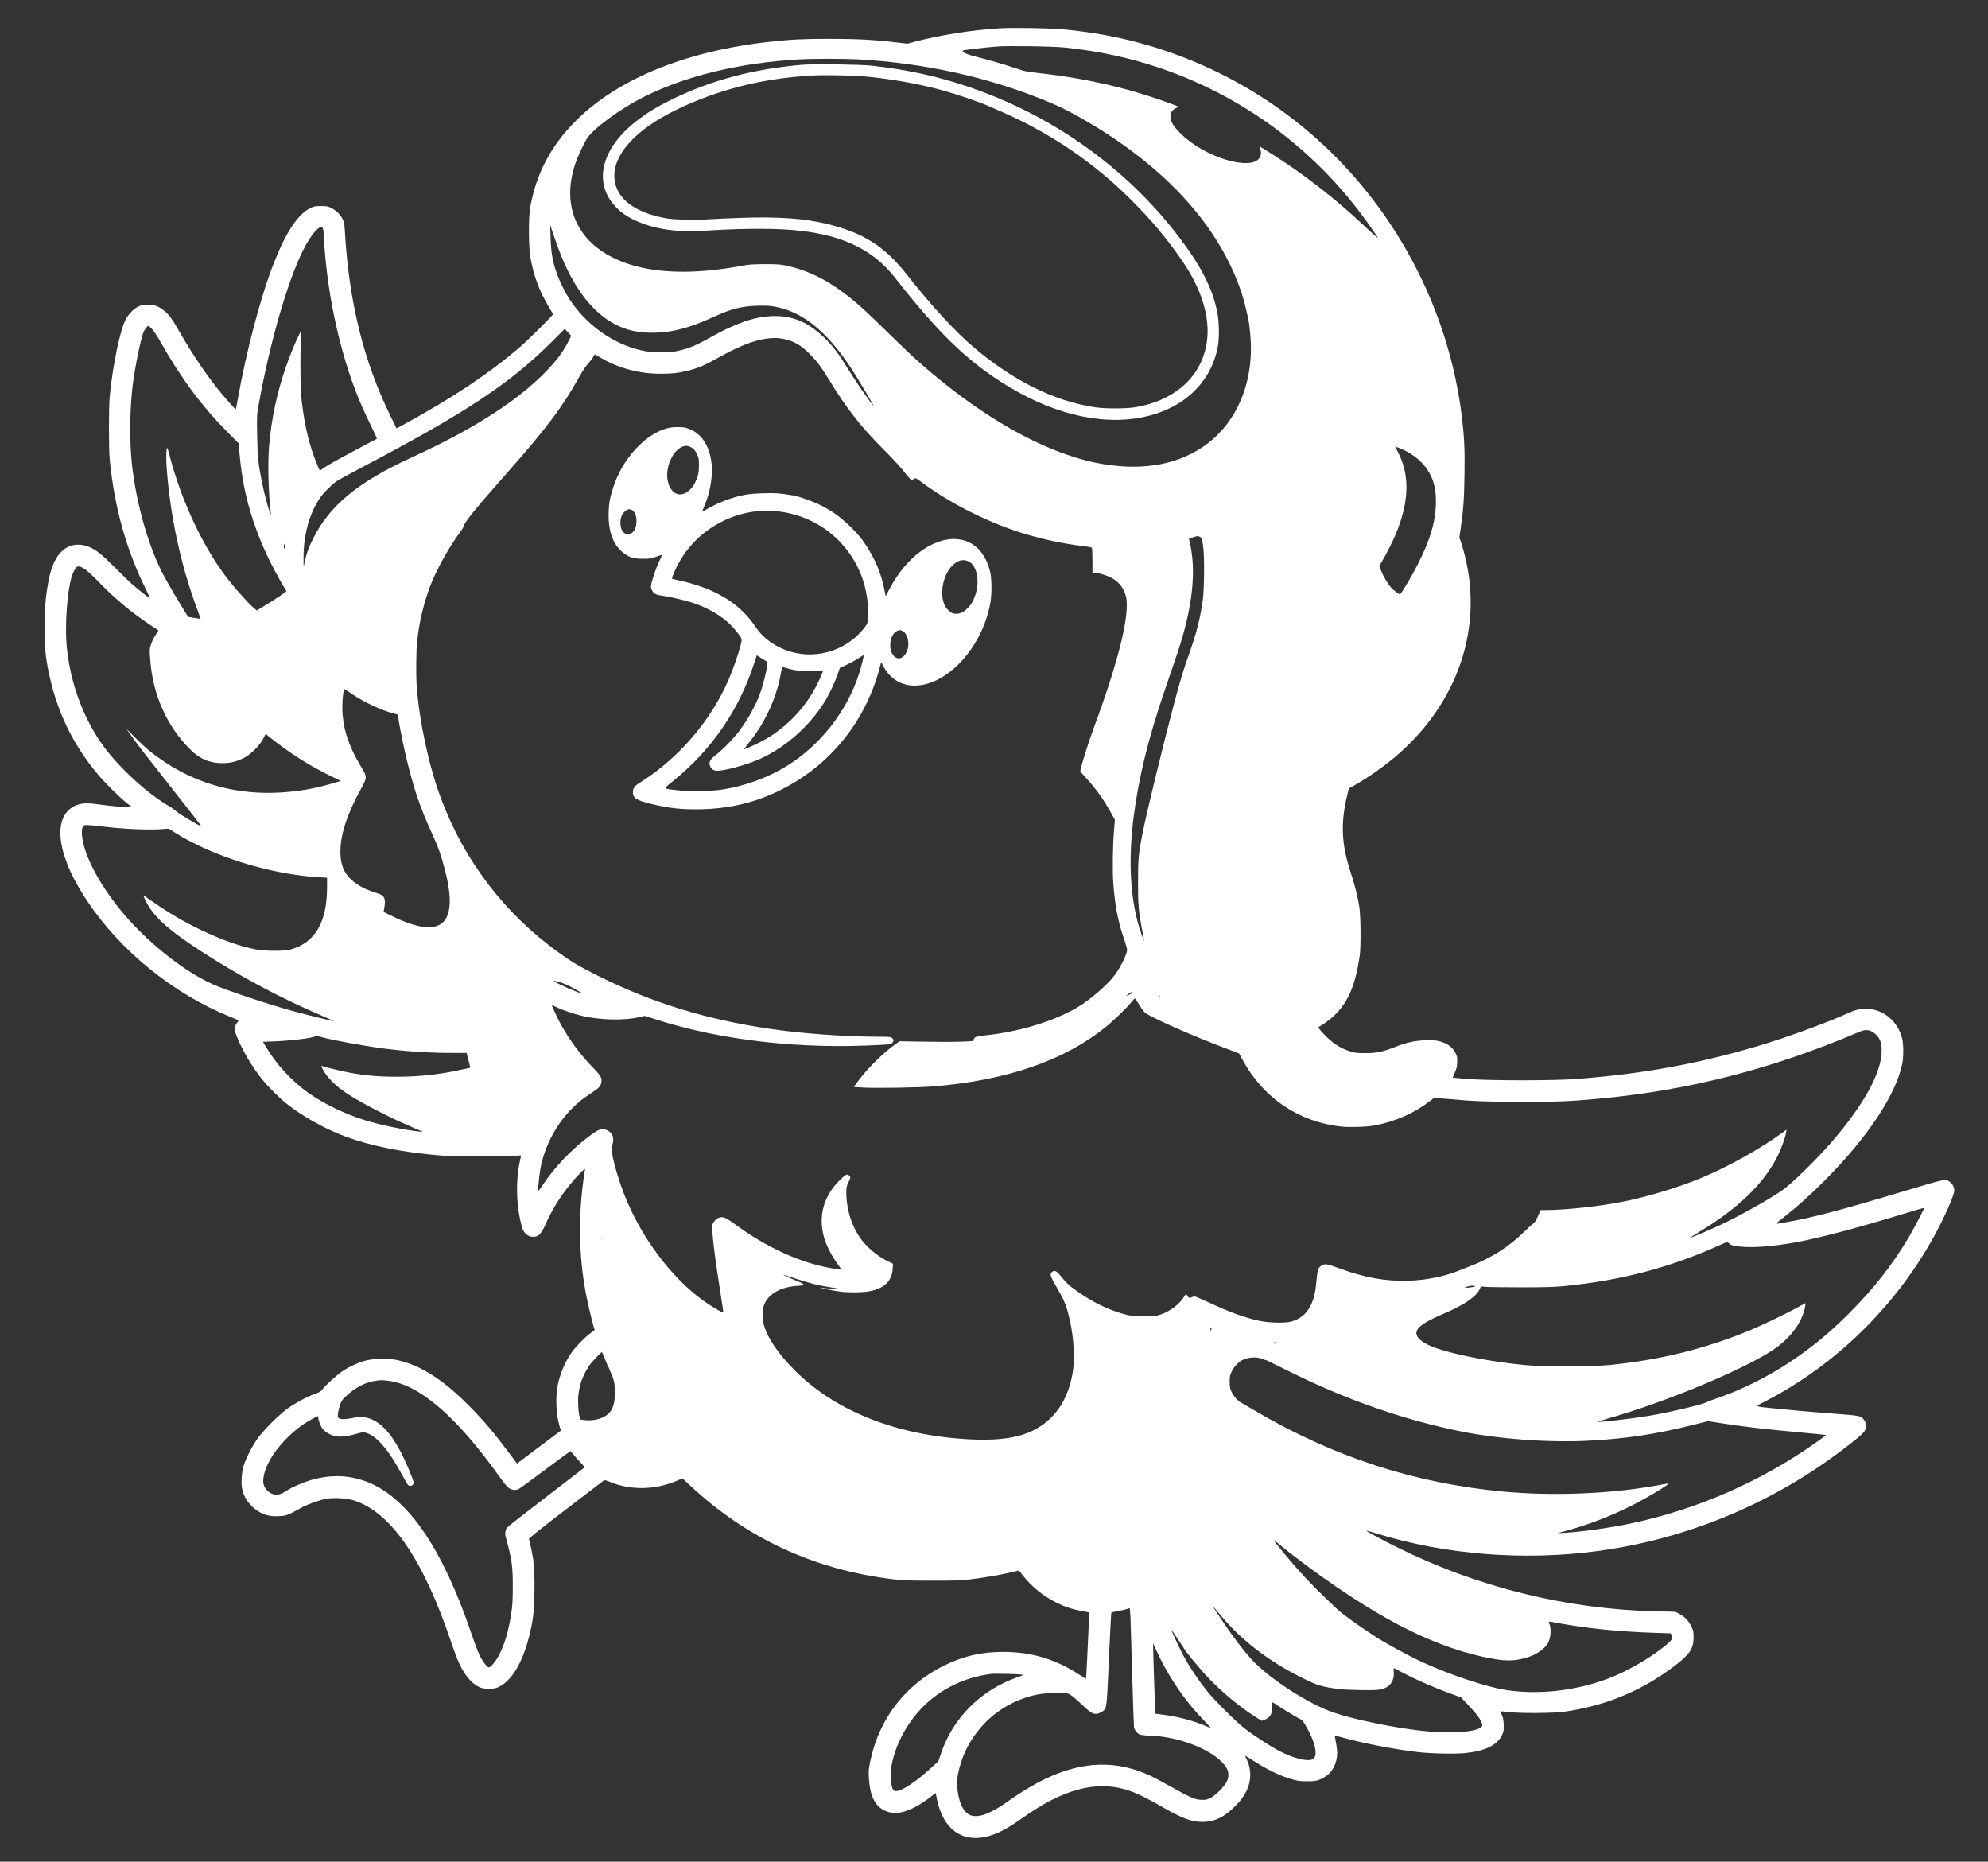 <?xml version="1.0" standalone="no"?>
<!DOCTYPE svg PUBLIC "-//W3C//DTD SVG 20010904//EN"
 "http://www.w3.org/TR/2001/REC-SVG-20010904/DTD/svg10.dtd">
<svg version="1.0" xmlns="http://www.w3.org/2000/svg"
 width="2948pt" height="2760pt" viewBox="0 0 2948 2760"
 preserveAspectRatio="xMidYMid meet">
<rect x="0" y="0" width="2948" height="2760" fill="#333333" stroke="none"/>
<g class="header__logo-svg" transform="translate(0,2760) scale(0.1,-0.1)"
fill="#ffffff" stroke="none">
<path d="M14820 27180 c-411 -26 -879 -100 -1255 -199 l-110 -29 -155 18
c-334 40 -593 54 -995 54 -397 0 -573 -9 -900 -45 -1238 -137 -2246 -550
-2870 -1174 -364 -365 -581 -774 -671 -1270 -29 -157 -27 -595 3 -762 50 -276
135 -498 279 -736 30 -49 54 -92 54 -97 0 -15 -360 -373 -480 -476 -452 -393
-1025 -774 -1752 -1168 l-88 -47 -94 193 c-395 807 -613 1692 -672 2733 -5 97
-11 130 -31 172 -31 68 -98 134 -171 170 -50 25 -68 28 -152 28 -82 0 -103 -4
-150 -26 -187 -88 -363 -349 -545 -808 -195 -493 -412 -1312 -540 -2035 -14
-77 -26 -141 -29 -143 -4 -5 -129 133 -227 252 -194 235 -405 545 -589 865
-126 221 -173 286 -245 343 -84 67 -148 91 -240 91 -66 0 -90 -4 -138 -26 -78
-36 -154 -116 -200 -209 -81 -165 -185 -671 -229 -1114 -17 -175 -17 -788 0
-960 72 -712 248 -1335 541 -1924 33 -66 57 -121 53 -121 -9 0 -162 121 -262
208 -41 36 -158 149 -260 252 -185 186 -265 251 -365 295 -204 91 -396 24
-508 -175 -68 -123 -107 -272 -144 -555 -26 -198 -26 -726 0 -900 100 -675
352 -1242 772 -1740 105 -125 314 -331 424 -420 l75 -60 -38 -3 c-45 -4 -318
22 -466 44 -156 24 -261 16 -343 -24 -219 -108 -271 -390 -143 -769 71 -209
168 -397 331 -643 491 -739 1279 -1376 2120 -1715 66 -27 122 -50 124 -51 1
-2 -9 -19 -24 -38 -44 -57 -44 -106 0 -211 83 -204 226 -445 371 -625 85 -107
253 -275 364 -363 223 -180 574 -376 860 -482 402 -149 867 -241 1440 -287
176 -13 861 -17 1052 -5 l126 8 -13 -60 c-73 -313 -61 -713 30 -1017 28 -91
107 -144 192 -128 59 11 97 57 153 183 91 207 212 404 364 591 95 119 231 256
222 225 -3 -11 -14 -87 -26 -170 -74 -549 -64 -1108 31 -1635 23 -129 88 -410
118 -512 l19 -67 -66 -49 c-84 -63 -214 -196 -275 -283 -102 -144 -181 -336
-212 -515 -30 -172 -15 -424 34 -582 l19 -61 -326 -244 -325 -245 -121 162
c-229 305 -365 466 -580 684 -390 396 -730 614 -1076 688 -134 29 -346 25
-473 -9 -113 -30 -255 -97 -353 -166 -82 -57 -236 -198 -281 -257 -26 -34 -45
-46 -110 -68 -111 -39 -292 -135 -403 -214 -125 -88 -365 -328 -453 -452 -81
-115 -179 -308 -207 -410 -26 -93 -36 -245 -21 -325 24 -133 110 -256 233
-336 97 -62 178 -82 307 -77 119 5 129 9 346 128 100 54 263 112 369 131 112
19 303 7 406 -26 546 -175 1025 -871 1435 -2085 34 -102 79 -225 100 -275 82
-199 194 -344 311 -401 53 -26 69 -29 154 -29 84 0 102 3 152 28 231 113 418
495 500 1018 30 196 33 688 5 869 -16 100 -47 250 -63 302 -3 12 133 122 548
440 304 233 559 428 566 432 7 4 44 -5 85 -23 308 -128 670 -122 995 16 l83
35 117 -109 c839 -782 1836 -1243 2994 -1385 161 -19 231 -22 583 -22 318 -1
431 3 553 17 200 23 479 70 625 106 l117 28 64 -81 c128 -162 297 -299 481
-390 136 -68 231 -100 380 -129 l115 -22 0 -40 c0 -64 -41 -940 -45 -943 -1
-2 -47 26 -101 61 -352 230 -711 337 -1129 337 -321 0 -581 -60 -870 -200
-575 -279 -972 -793 -1101 -1425 -23 -113 -25 -144 -20 -240 16 -266 86 -414
231 -486 177 -87 402 -18 697 211 l63 49 21 -102 c92 -438 373 -640 752 -541
151 40 294 115 519 275 589 419 1075 552 1527 418 144 -43 287 -111 561 -269
273 -157 418 -210 575 -210 188 0 338 76 511 258 133 140 199 284 199 437 0
82 -19 165 -55 235 -14 28 -23 50 -21 50 2 0 67 -39 143 -87 244 -154 471
-253 647 -284 38 -6 114 -9 171 -7 87 4 111 9 168 35 86 41 150 101 187 177
54 110 62 211 30 366 -10 52 -18 96 -16 98 2 1 46 -9 97 -23 313 -88 774 -178
1129 -220 190 -23 569 -31 712 -15 300 33 475 120 543 271 25 56 27 70 23 153
-3 65 -10 105 -26 140 -12 27 -20 51 -18 54 3 2 51 -2 108 -9 162 -22 668 -19
833 4 575 81 1083 282 1540 608 314 225 381 312 379 499 0 74 -4 95 -31 152
-40 85 -97 147 -175 189 l-63 34 -285 6 c-1345 33 -2662 360 -3865 961 -232
116 -438 228 -432 235 3 2 69 -16 148 -41 1023 -316 2188 -409 3286 -260 1297
175 2542 686 3592 1475 216 162 331 258 358 298 31 46 31 116 1 161 -50 72
-41 70 -445 101 -403 31 -608 49 -898 79 -306 32 -293 19 -114 112 1026 530
1911 1396 2480 2423 162 293 309 625 309 697 0 49 -26 97 -71 130 -57 43 -68
41 -669 -140 -951 -286 -1358 -393 -1750 -461 -190 -33 -189 -47 -4 100 181
144 359 304 564 509 632 632 1056 1265 1156 1727 23 105 23 296 1 387 -64 257
-283 439 -532 440 -98 0 -164 -15 -272 -65 -244 -113 -802 -321 -1177 -438
-940 -294 -1822 -460 -2856 -538 -332 -25 -1275 -25 -1599 0 -124 10 -226 19
-228 21 -2 2 11 34 29 72 27 57 33 84 36 152 4 73 1 89 -22 136 -46 94 -128
153 -253 182 -52 12 -100 15 -203 11 -155 -6 -271 -32 -440 -98 -184 -72 -275
-92 -435 -92 -106 -1 -156 3 -204 17 -149 41 -272 116 -393 238 -90 90 -119
129 -100 136 40 13 178 116 243 181 196 197 297 437 361 861 21 135 17 597 -5
738 -25 156 -66 320 -131 519 -134 412 -147 718 -50 1125 l26 109 49 27 c192
105 441 276 623 428 865 725 1269 1747 1095 2774 -22 132 -67 312 -103 418
l-25 72 19 133 c40 277 52 432 57 788 6 373 -2 559 -37 854 -205 1728 -1114
3344 -2480 4409 -571 445 -1202 787 -1882 1021 -504 173 -1012 281 -1558 330
-209 19 -737 27 -940 15z m960 -284 c509 -52 961 -149 1422 -305 1158 -393
2167 -1112 2921 -2082 103 -132 246 -333 300 -419 24 -39 1 -19 -247 212 -339
316 -722 619 -1106 878 -167 112 -385 250 -394 250 -3 0 2 -16 10 -35 19 -47
18 -94 -6 -132 -125 -206 -821 6 -1171 356 -110 109 -152 179 -153 253 -1 57
23 94 82 125 l43 21 -58 22 c-640 242 -1278 393 -1998 474 -206 23 -230 28
-370 76 -173 58 -404 125 -590 171 -126 31 -209 70 -188 89 9 9 324 46 503 60
178 13 819 4 1000 -14z m-3065 -176 c993 -53 1961 -268 2828 -629 169 -70 278
-124 452 -221 759 -426 1367 -927 1806 -1490 335 -430 578 -920 679 -1374 12
-50 25 -110 30 -133 21 -89 40 -304 40 -440 0 -623 -265 -1161 -722 -1465
-416 -277 -959 -355 -1579 -228 -792 164 -1711 687 -2629 1498 -85 75 -292
272 -460 437 -317 312 -460 442 -632 571 -287 218 -562 350 -868 416 -91 19
-133 22 -320 22 -177 -1 -236 -5 -330 -23 -620 -116 -1141 -120 -1565 -11
-334 86 -603 244 -770 453 -232 289 -281 660 -144 1071 33 99 116 277 170 367
91 150 494 446 850 624 620 311 1422 505 2294 554 209 12 655 12 870 1z
m-4392 -2916 c206 -504 479 -848 803 -1014 170 -87 337 -124 554 -123 286 2
542 69 913 239 250 115 400 153 632 161 122 4 182 1 254 -11 379 -66 714 -314
1044 -772 110 -153 235 -354 419 -674 l20 -35 -26 30 c-62 72 -243 335 -349
507 -63 102 -147 230 -187 282 -149 200 -353 371 -527 446 -240 101 -520 100
-830 -6 -145 -49 -316 -128 -489 -225 -248 -139 -333 -174 -519 -215 -108 -23
-337 -24 -462 -1 -390 71 -766 304 -1035 642 -81 102 -143 201 -203 328 -119
249 -164 436 -171 717 l-5 185 59 -175 c33 -96 80 -225 105 -286z m-3536 414
c6 -7 13 -74 17 -148 37 -741 208 -1574 455 -2228 75 -197 124 -310 233 -534
56 -115 100 -210 97 -212 -2 -2 -159 -85 -348 -185 -189 -100 -379 -206 -421
-236 l-78 -54 -37 87 c-116 278 -186 564 -231 947 -14 118 -18 232 -19 530 0
209 3 412 7 450 l8 70 -30 -56 c-50 -97 -145 -328 -199 -484 -134 -387 -217
-776 -251 -1180 -21 -256 -10 -691 25 -985 5 -38 4 -41 -6 -20 -26 61 -92 308
-124 464 -55 277 -67 392 -72 711 -5 281 -4 295 22 440 161 905 426 1829 657
2290 126 251 250 390 295 333z m-2535 -1492 c24 -25 81 -111 127 -193 315
-555 613 -955 1013 -1358 l149 -149 9 -126 c42 -529 166 -999 399 -1510 62
-135 179 -357 254 -480 22 -36 41 -68 44 -72 4 -9 -163 -122 -324 -219 l-115
-70 -53 45 c-64 55 -246 256 -350 386 -380 477 -716 1186 -896 1888 -13 50
-26 92 -30 92 -13 0 -18 -150 -8 -284 50 -707 205 -1436 443 -2080 35 -94 63
-172 62 -172 -1 -1 -43 6 -93 15 l-93 16 -55 88 c-84 134 -203 336 -289 491
-230 412 -426 1089 -491 1696 -35 326 -30 806 11 1145 36 292 127 733 170 818
18 35 53 77 65 77 4 0 27 -20 51 -44z m6177 -187 c-86 -172 -212 -333 -411
-524 -422 -408 -1055 -804 -1908 -1194 -798 -366 -1222 -714 -1467 -1206 -66
-132 -93 -206 -122 -335 l-19 -85 -1 127 c-2 340 83 657 242 893 50 75 185
209 257 256 30 20 195 109 365 199 1548 813 2207 1250 2830 1875 l179 180 49
-52 48 -51 -42 -83z m3193 36 c153 -32 260 -95 393 -230 102 -104 168 -192
285 -385 247 -407 470 -692 804 -1025 105 -104 225 -233 267 -285 42 -52 92
-113 111 -134 34 -39 35 -39 58 -23 14 9 30 17 37 17 7 0 48 -27 92 -60 396
-297 953 -582 1460 -744 284 -91 632 -167 925 -201 78 -9 133 -20 138 -27 4
-7 8 -93 8 -190 l0 -178 28 0 c53 0 182 -39 252 -76 111 -58 184 -151 216
-274 65 -255 -104 -950 -476 -1950 -83 -223 -200 -599 -200 -643 0 -5 32 -43
71 -85 149 -159 276 -335 384 -532 l58 -104 -12 -146 c-20 -225 -25 -604 -12
-793 23 -318 70 -570 153 -807 28 -80 51 -163 52 -185 1 -55 -101 -262 -184
-372 -107 -144 -367 -368 -555 -479 -353 -207 -869 -363 -1375 -415 -129 -14
-160 -26 -160 -67 0 -17 -15 -19 -196 -25 -108 -4 -356 -4 -550 0 l-354 6 -48
-33 c-186 -132 -412 -352 -552 -538 l-80 -107 132 -8 c192 -12 841 -1 1058 17
1078 91 1916 378 2531 867 120 95 318 286 392 377 28 34 53 62 56 62 3 -1 31
-41 61 -91 30 -49 68 -102 85 -118 64 -62 699 -344 1195 -531 l205 -78 51 -94
c304 -562 825 -917 1454 -989 127 -14 380 -7 499 15 304 56 585 178 813 353
l76 58 184 -16 c401 -37 592 -44 1128 -44 543 0 693 6 1125 46 1336 122 2586
443 3875 995 95 41 168 26 241 -46 64 -64 84 -126 82 -250 -5 -315 -265 -788
-732 -1330 -233 -271 -613 -641 -754 -736 -224 -150 -644 -383 -922 -512 -164
-76 -415 -182 -432 -182 -4 0 52 36 126 81 584 350 964 717 1173 1133 52 104
112 271 124 345 l7 44 -54 -40 c-328 -241 -809 -510 -1214 -678 -319 -133
-768 -270 -1125 -344 -363 -74 -857 -129 -1180 -131 l-75 -1 -40 -92 c-26 -60
-48 -95 -63 -103 -12 -6 -75 -63 -140 -126 -226 -222 -482 -385 -787 -504 -60
-23 -145 -56 -188 -74 -217 -86 -477 -139 -729 -147 -352 -12 -668 45 -1053
189 -168 63 -200 67 -251 33 -48 -31 -57 -60 -71 -214 -7 -80 -21 -182 -33
-226 -55 -216 -168 -343 -350 -390 -88 -23 -334 -16 -470 14 -208 45 -439 129
-746 272 -105 49 -199 89 -208 89 -9 0 -31 -6 -49 -14 -33 -13 -34 -13 -56 20
l-23 34 -31 -48 c-75 -114 -200 -209 -342 -259 -76 -26 -90 -28 -250 -28 -155
0 -180 3 -279 28 -259 68 -514 195 -766 382 -71 53 -119 100 -172 165 -77 97
-103 112 -143 86 -44 -29 -34 -62 75 -249 107 -184 136 -258 185 -472 59 -261
76 -571 42 -775 -79 -471 -335 -789 -743 -920 -193 -62 -443 -85 -764 -70
-1080 52 -1993 407 -2606 1015 -252 250 -420 498 -470 695 -24 92 -21 210 6
283 61 163 248 269 498 284 98 6 102 7 86 24 -9 10 -48 30 -88 45 -76 29 -216
93 -216 98 0 1 84 -25 188 -60 205 -68 353 -105 537 -132 107 -15 114 -17 66
-20 -30 -2 -92 2 -139 7 -47 6 -87 9 -89 7 -5 -5 202 -44 297 -56 125 -15 325
-12 421 6 221 42 336 152 347 333 l4 76 -63 30 c-149 70 -303 194 -402 323
-141 183 -227 449 -227 703 0 73 4 93 30 147 35 75 36 83 11 106 -29 26 -52
14 -140 -72 -234 -231 -317 -520 -236 -830 32 -127 122 -302 222 -434 49 -67
53 -65 -87 -43 -473 77 -984 309 -1470 669 -113 83 -155 101 -210 86 -44 -12
-95 -64 -105 -109 -15 -69 29 -445 115 -985 27 -171 48 -312 45 -314 -6 -6
-128 62 -224 126 -471 312 -925 883 -1194 1502 -71 163 -150 391 -193 560 -45
177 -50 229 -30 308 26 97 1 164 -74 202 -81 41 -127 26 -284 -93 -264 -201
-493 -442 -671 -705 -37 -56 -70 -100 -73 -98 -9 9 19 274 38 364 81 383 296
737 595 979 28 22 96 70 152 107 113 74 139 101 149 152 14 75 0 99 -130 234
-183 189 -333 391 -460 617 -52 94 -74 140 -127 260 l-18 42 24 -9 c13 -5 42
-18 63 -29 56 -28 231 -88 341 -116 282 -71 657 -79 895 -19 l58 14 154 -50
c974 -315 2163 -450 3354 -380 131 7 146 10 162 30 23 29 23 45 -2 70 -18 18
-33 20 -197 20 -490 0 -1140 47 -1608 116 -966 142 -1769 391 -2585 801 -240
120 -367 196 -548 326 -810 581 -1409 1366 -1757 2302 -176 474 -318 1134
-356 1655 -11 155 -8 555 6 655 3 22 10 78 16 125 29 223 101 505 185 718 100
254 286 584 451 801 18 24 38 62 45 83 18 62 179 258 638 778 585 662 824 980
1065 1415 44 79 98 162 124 190 26 28 62 73 80 101 l32 52 82 -49 c260 -155
574 -240 892 -240 169 0 256 9 395 43 162 39 256 80 500 216 399 223 701 306
932 257z m9157 -1630 c216 -92 375 -243 454 -431 41 -97 60 -205 60 -349 0
-282 -80 -560 -268 -930 -88 -175 -249 -445 -264 -445 -19 0 -101 61 -135 101
-50 58 -108 157 -145 246 l-29 71 35 59 c64 104 161 296 207 405 201 479 215
877 42 1213 -50 98 -49 95 -43 95 3 0 42 -16 86 -35z m-2952 -1346 c1 -13 8
-60 15 -104 20 -128 17 -630 -5 -785 -41 -288 -91 -487 -203 -802 -95 -268
-126 -372 -235 -783 -178 -678 -389 -1546 -454 -1868 -61 -304 -69 -389 -69
-732 -1 -337 9 -447 64 -729 15 -78 27 -142 25 -144 -1 -2 -19 43 -39 100
-163 463 -202 1060 -115 1738 75 584 220 1175 459 1870 191 555 222 649 265
797 159 554 196 1017 111 1387 -9 38 -15 70 -14 71 2 1 32 11 68 22 61 19 67
19 95 3 19 -10 31 -25 32 -41z m-13597 -101 c-1 -50 -1 -52 -14 -29 -10 18
-11 32 -4 53 6 15 12 28 14 28 2 0 4 -24 4 -52z m-3000 -318 c50 -26 117 -86
260 -234 218 -225 469 -433 730 -606 69 -45 126 -83 128 -85 2 -2 -17 -34 -42
-72 -25 -37 -55 -99 -67 -137 -22 -66 -22 -73 -11 -230 38 -516 244 -977 591
-1326 141 -141 291 -205 481 -204 121 0 210 23 325 82 97 50 227 181 277 279
l37 73 53 -43 c284 -230 604 -434 913 -582 l149 -72 -84 -26 c-296 -88 -530
-130 -825 -147 -615 -35 -1204 121 -1697 450 -183 122 -280 201 -439 360
l-136 136 75 -105 c101 -143 193 -262 650 -841 215 -272 389 -496 387 -498
-10 -10 -341 187 -375 223 -14 15 -65 51 -115 80 -347 204 -788 621 -1013 957
-260 387 -430 858 -487 1348 -42 359 5 963 90 1149 48 103 65 111 145 71z
m4000 -1876 c178 -118 424 -233 602 -280 l67 -18 7 -46 c17 -124 80 -437 125
-620 109 -448 202 -720 378 -1102 89 -193 133 -318 191 -543 207 -803 -50
-1032 -768 -685 l-144 70 6 32 c24 134 17 182 -33 217 -14 10 -66 30 -116 45
-184 57 -341 161 -415 276 -57 89 -82 187 -82 325 -1 252 100 559 305 930 93
170 93 175 6 320 -172 284 -256 517 -278 772 -14 160 7 402 33 385 6 -4 58
-39 116 -78z m-3705 -1958 c313 -37 664 -53 859 -39 l118 8 77 -49 c560 -359
1433 -631 2156 -672 l115 -7 0 -136 c0 -524 -175 -825 -541 -928 -98 -27 -397
-25 -535 5 -220 48 -416 114 -671 228 -333 148 -603 306 -964 563 -18 13 -18
11 2 -34 113 -256 327 -455 851 -794 578 -373 1175 -691 1785 -951 95 -41 171
-75 169 -77 -3 -3 -132 27 -291 67 -22 6 -112 29 -200 51 -317 81 -862 256
-1212 390 -426 162 -1013 613 -1408 1079 -328 388 -560 807 -611 1103 -17 99
-12 178 14 204 18 17 55 16 287 -11z m6880 -2346 c58 -26 245 -130 234 -130
-42 0 -373 143 -424 183 -28 22 109 -16 190 -53z m8385 -119 c0 -4 -21 -17
-47 -29 l-48 -22 40 34 c36 31 55 37 55 17z m411 -48 c13 -16 12 -17 -3 -4
-17 13 -22 21 -14 21 2 0 10 -8 17 -17z m-12435 -608 c132 -39 590 -124 884
-164 336 -46 701 -71 1042 -71 l228 0 6 -27 c3 -16 16 -65 28 -110 13 -46 21
-83 19 -83 -2 0 -63 -13 -136 -29 -321 -72 -628 -105 -962 -104 -262 0 -455
17 -683 59 -122 22 -366 81 -415 100 -17 6 -16 1 6 -42 65 -128 186 -249 367
-369 225 -147 628 -354 1010 -517 l115 -49 -65 6 c-190 18 -569 97 -795 166
-290 89 -606 241 -830 398 -252 177 -482 424 -634 680 l-52 86 183 7 c226 8
564 50 587 73 8 9 47 5 97 -10z m23764 -2541 c0 -16 -162 -322 -236 -446 -243
-404 -517 -752 -874 -1108 -283 -284 -538 -495 -850 -705 -344 -231 -736 -428
-1095 -550 -77 -26 -150 -53 -162 -61 -54 -34 -544 -151 -853 -203 -253 -43
-753 -101 -766 -89 -2 2 58 21 134 43 912 257 2156 783 2532 1070 227 174 368
380 409 598 4 26 6 47 4 47 -3 0 -46 -23 -97 -52 -159 -90 -539 -273 -728
-351 -666 -275 -1321 -437 -2078 -514 -252 -26 -1018 -26 -1270 0 -475 48
-975 142 -1270 239 -247 80 -364 183 -316 276 38 74 145 139 431 262 286 124
462 250 504 363 10 27 12 27 68 20 32 -5 270 -8 528 -8 375 0 506 4 650 18
856 85 1589 279 2340 622 77 35 79 35 99 16 37 -33 62 -41 168 -52 224 -25
602 12 993 96 376 81 911 228 1565 429 148 45 170 50 170 40z m-19603 -456
c-3 -7 -5 -2 -5 12 0 14 2 19 5 13 2 -7 2 -19 0 -25z m12947 -697 c3 -4 -30
-12 -74 -18 -44 -5 -80 -8 -80 -6 0 2 15 9 33 17 36 16 113 21 121 7z m-3911
-641 c-7 -27 -10 -25 -15 10 -3 22 -2 27 8 19 6 -5 10 -19 7 -29z m969 -197
c-6 -2 -9 -9 -6 -15 4 -5 -4 -4 -17 2 -36 19 -35 20 2 19 19 0 28 -3 21 -6z
m-9962 -238 c23 -55 43 -106 43 -112 0 -7 4 -13 9 -13 4 0 8 -4 8 -10 0 -5 16
-44 35 -86 44 -94 59 -188 53 -324 -8 -173 -57 -264 -173 -321 -76 -37 -191
-55 -280 -42 l-60 8 -13 50 c-8 28 -16 104 -18 170 -5 117 3 186 36 315 14 57
81 200 104 223 10 9 14 17 11 17 -12 0 56 83 129 157 38 40 71 71 72 70 1 -1
21 -47 44 -102z m9756 -4 c24 -11 42 -17 40 -12 -3 4 131 -61 297 -144 882
-442 1736 -742 2619 -920 543 -109 1268 -163 1837 -136 575 28 1027 95 1594
238 l217 54 158 -25 c336 -54 650 -91 1197 -141 214 -20 391 -38 393 -39 2 -2
-50 -42 -115 -88 -834 -597 -1799 -1020 -2798 -1228 -302 -63 -723 -121 -970
-135 l-100 -5 130 35 c331 91 645 212 955 366 242 121 573 320 558 334 -2 2
-48 -5 -103 -16 -704 -134 -1578 -173 -2335 -103 -1320 120 -2548 522 -3715
1214 -71 42 -151 89 -176 103 -60 34 -115 96 -148 166 -22 48 -26 70 -26 146
0 82 3 97 33 157 33 67 96 134 154 164 90 46 218 53 304 15z m-12966 -322
c463 -57 1013 -533 1652 -1429 76 -105 115 -151 143 -167 43 -24 88 -29 129
-13 14 5 194 136 401 291 206 155 377 280 378 278 23 -35 94 -119 146 -171 40
-41 61 -71 56 -76 -6 -5 -261 -201 -567 -436 -306 -234 -566 -438 -577 -452
-31 -40 -37 -90 -17 -159 86 -312 101 -417 100 -725 -1 -198 -5 -272 -22 -385
-41 -265 -97 -458 -180 -620 -45 -88 -125 -185 -152 -185 -26 0 -92 86 -136
175 -24 50 -77 189 -118 310 -427 1261 -928 2002 -1521 2253 -310 131 -652
129 -990 -5 -117 -46 -197 -86 -263 -131 -95 -65 -195 -53 -270 32 -44 50 -57
105 -44 186 24 161 139 361 307 538 144 151 262 243 431 334 74 40 74 40 74
16 0 -46 30 -125 65 -171 44 -58 135 -104 220 -113 73 -8 181 8 293 42 71 21
88 23 125 13 160 -42 340 -252 545 -634 74 -138 83 -150 111 -153 23 -2 34 3
46 22 16 23 14 30 -41 168 -114 287 -240 510 -363 641 -105 111 -195 164 -317
186 -49 9 -76 8 -162 -9 -114 -22 -168 -25 -206 -10 -23 8 -26 15 -26 54 0 25
12 82 26 128 23 74 32 89 82 137 146 139 300 220 457 241 87 11 92 11 185 -1z
m13365 -2549 c613 -477 1219 -872 1720 -1123 468 -234 898 -382 1313 -453 202
-34 330 -27 502 28 130 41 254 130 297 212 40 77 49 208 19 281 -18 42 -28 42
141 10 422 -78 912 -127 1438 -143 l219 -7 15 -27 c25 -43 5 -74 -94 -156
-215 -176 -545 -369 -815 -475 -486 -191 -1052 -258 -1549 -182 -281 43 -818
221 -1226 407 -211 96 -559 285 -725 394 -249 163 -461 315 -540 388 -258 239
-452 436 -610 616 -178 204 -340 401 -340 415 0 4 26 -15 58 -42 31 -27 111
-91 177 -143z m-1013 -940 c296 -356 702 -668 1178 -905 258 -129 286 -137
590 -180 25 -3 155 -8 290 -11 264 -5 319 2 396 45 75 42 113 132 101 237 -2
24 -2 44 1 44 3 0 50 -24 106 -54 203 -109 487 -234 751 -330 l140 -51 95
-100 c142 -148 213 -246 221 -304 15 -101 -411 -144 -896 -91 -406 45 -972
160 -1286 263 -346 114 -856 429 -1169 724 -96 90 -234 259 -376 458 -89 125
-237 346 -259 385 -13 25 12 -3 117 -130z m-1348 -22 c3 -79 15 -469 26 -868
11 -399 23 -739 26 -757 6 -38 45 -88 83 -107 16 -8 83 -16 176 -19 459 -19
973 -239 1113 -477 36 -60 37 -136 3 -205 -36 -71 -158 -195 -233 -236 -55
-29 -72 -33 -133 -33 -96 1 -175 34 -439 183 -117 67 -260 143 -317 170 -511
241 -1016 225 -1584 -49 -146 -70 -355 -195 -490 -292 -276 -199 -445 -272
-574 -248 -113 20 -192 155 -222 375 -14 110 -7 201 26 327 69 269 203 499
404 698 197 194 466 338 740 395 107 22 292 35 392 27 81 -7 89 -10 145 -52
32 -24 104 -87 159 -141 115 -110 156 -131 224 -111 21 7 50 21 65 33 59 46
57 29 90 771 17 377 33 689 36 692 3 2 46 12 96 20 50 9 109 23 130 30 22 8
42 15 45 15 4 1 9 -63 13 -141z m816 -493 c0 -2 14 -19 30 -37 17 -18 30 -36
30 -39 0 -4 12 -20 28 -36 15 -16 64 -75 110 -130 219 -266 556 -560 855 -747
l78 -48 44 17 c96 36 128 120 100 252 -5 19 11 12 97 -46 82 -55 322 -198 357
-213 4 -2 23 -30 43 -63 152 -254 200 -470 116 -516 -72 -40 -280 10 -488 117
-125 64 -391 236 -530 344 -122 95 -444 416 -547 545 -164 207 -293 405 -398
614 -57 115 -135 286 -135 298 0 4 47 -64 105 -151 58 -86 105 -159 105 -161z
m-312 -234 c172 -311 358 -564 591 -803 57 -60 102 -108 99 -108 -3 0 -31 11
-62 25 -176 78 -421 144 -628 171 -73 9 -134 17 -135 18 -3 3 -33 901 -33 986
l0 55 55 -119 c30 -66 81 -167 113 -225z m-2124 -117 c39 -7 38 -7 -69 -45
-532 -187 -946 -603 -1121 -1124 l-39 -117 -90 -82 c-239 -219 -439 -353 -533
-359 -34 -2 -39 1 -57 38 -28 58 -33 250 -10 363 63 311 238 629 475 861 266
261 615 427 1000 475 46 6 394 -2 444 -10z"/>
<path d="M11890 26639 c-718 -61 -1354 -231 -1935 -517 -211 -104 -329 -175
-480 -288 -591 -440 -705 -1000 -278 -1364 141 -121 380 -220 633 -264 200
-35 391 -41 695 -22 568 35 1058 32 1385 -10 626 -79 1050 -294 1361 -690 621
-791 1017 -1182 1544 -1527 735 -481 1487 -672 2131 -542 593 120 1005 503
1111 1032 26 133 24 374 -6 523 -67 343 -231 668 -549 1091 -880 1171 -2181
2029 -3637 2399 -288 73 -597 128 -935 166 -169 19 -869 28 -1040 13z m894
-169 c385 -32 832 -110 1181 -206 229 -63 558 -175 700 -239 27 -12 115 -51
195 -85 705 -307 1366 -755 1895 -1285 324 -323 523 -559 760 -899 230 -331
357 -642 387 -948 37 -376 -106 -729 -387 -954 -184 -149 -397 -241 -670 -290
-139 -25 -456 -25 -615 -1 -598 93 -1193 386 -1777 876 -275 230 -642 628
-1001 1085 -333 424 -648 625 -1187 756 -330 81 -722 109 -1256 91 -184 -6
-406 -16 -494 -22 -200 -14 -520 -6 -640 15 -492 90 -765 315 -765 632 0 335
335 692 915 974 619 301 1270 466 2007 510 165 10 576 4 752 -10z"/>
<path d="M9907 21254 c-333 -80 -680 -456 -815 -884 -51 -160 -66 -251 -67
-405 0 -265 74 -452 224 -565 87 -66 148 -84 281 -84 104 -1 124 2 203 31 48
17 87 30 87 28 0 -1 -20 -44 -44 -96 -47 -102 -96 -241 -116 -330 -11 -51 -11
-61 6 -95 29 -58 57 -73 174 -89 139 -21 372 -78 490 -122 251 -94 451 -229
583 -394 97 -121 95 -115 68 -222 -35 -133 -115 -363 -178 -507 -266 -610
-737 -1158 -1299 -1513 -99 -62 -119 -90 -118 -159 3 -83 55 -114 279 -169
268 -64 464 -84 754 -76 343 10 651 72 948 191 834 335 1447 1030 1676 1900
l24 90 34 -64 c109 -206 307 -309 537 -280 471 59 937 603 1048 1223 22 120
22 346 0 444 -65 298 -246 481 -496 500 -353 27 -757 -271 -1000 -740 l-56
-107 -22 109 c-45 229 -134 442 -275 655 -62 94 -110 151 -216 257 -153 152
-284 246 -465 335 -104 52 -314 126 -386 138 -221 35 -260 38 -450 33 -220 -6
-319 -23 -511 -87 -110 -36 -261 -106 -358 -166 -26 -16 -42 -21 -38 -13 80
180 122 330 138 494 38 375 -112 671 -375 741 -65 17 -194 17 -269 -2z m349
-289 c34 -20 50 -40 76 -92 31 -64 33 -74 33 -173 0 -110 -14 -167 -60 -260
-52 -102 -140 -170 -219 -170 -136 0 -224 189 -182 389 40 189 157 330 275
331 19 0 53 -11 77 -25z m-873 -935 c40 -32 61 -98 55 -179 -17 -231 -238
-231 -238 0 0 69 19 120 60 161 44 44 83 50 123 18z m2145 -10 c577 -63 1055
-436 1255 -980 67 -181 102 -418 88 -600 -6 -82 -8 -87 -52 -145 -253 -329
-690 -473 -1087 -359 -223 64 -411 195 -524 365 -177 264 -416 449 -752 580
-121 47 -272 91 -392 115 -49 9 -93 20 -97 24 -11 9 53 157 110 255 148 256
357 454 621 588 262 134 545 187 830 157z m2848 -751 c115 -70 154 -291 88
-488 -32 -95 -62 -145 -121 -203 -55 -54 -105 -78 -163 -78 -50 0 -73 11 -123
58 -133 128 -106 468 52 644 85 95 183 119 267 67z m-992 -1024 c71 -34 108
-176 72 -281 -40 -119 -134 -161 -201 -90 -91 96 -61 324 49 372 40 17 42 17
80 -1z m-2009 -517 c-8 -77 -56 -272 -95 -383 -75 -215 -220 -468 -372 -650
-82 -98 -220 -234 -305 -298 -80 -60 -99 -107 -68 -167 23 -45 67 -63 134 -55
166 19 447 102 621 183 380 176 741 504 958 871 64 109 137 267 178 387 l28
81 93 43 c52 24 130 67 175 96 45 30 83 52 85 50 6 -6 -32 -161 -67 -271 -179
-557 -573 -1061 -1070 -1370 -275 -170 -620 -297 -955 -350 -155 -25 -500 -31
-670 -11 -223 26 -217 13 -63 138 566 454 977 1051 1203 1748 l38 116 79 -51
79 -50 -6 -57z m355 -51 c74 -19 111 -22 281 -22 l196 0 -25 -59 c-155 -382
-430 -708 -784 -928 -82 -51 -272 -145 -336 -166 l-33 -11 18 23 c10 13 51 65
91 116 213 272 376 630 437 965 23 121 22 118 48 111 12 -4 60 -16 107 -29z"/>
</g>
</svg>
